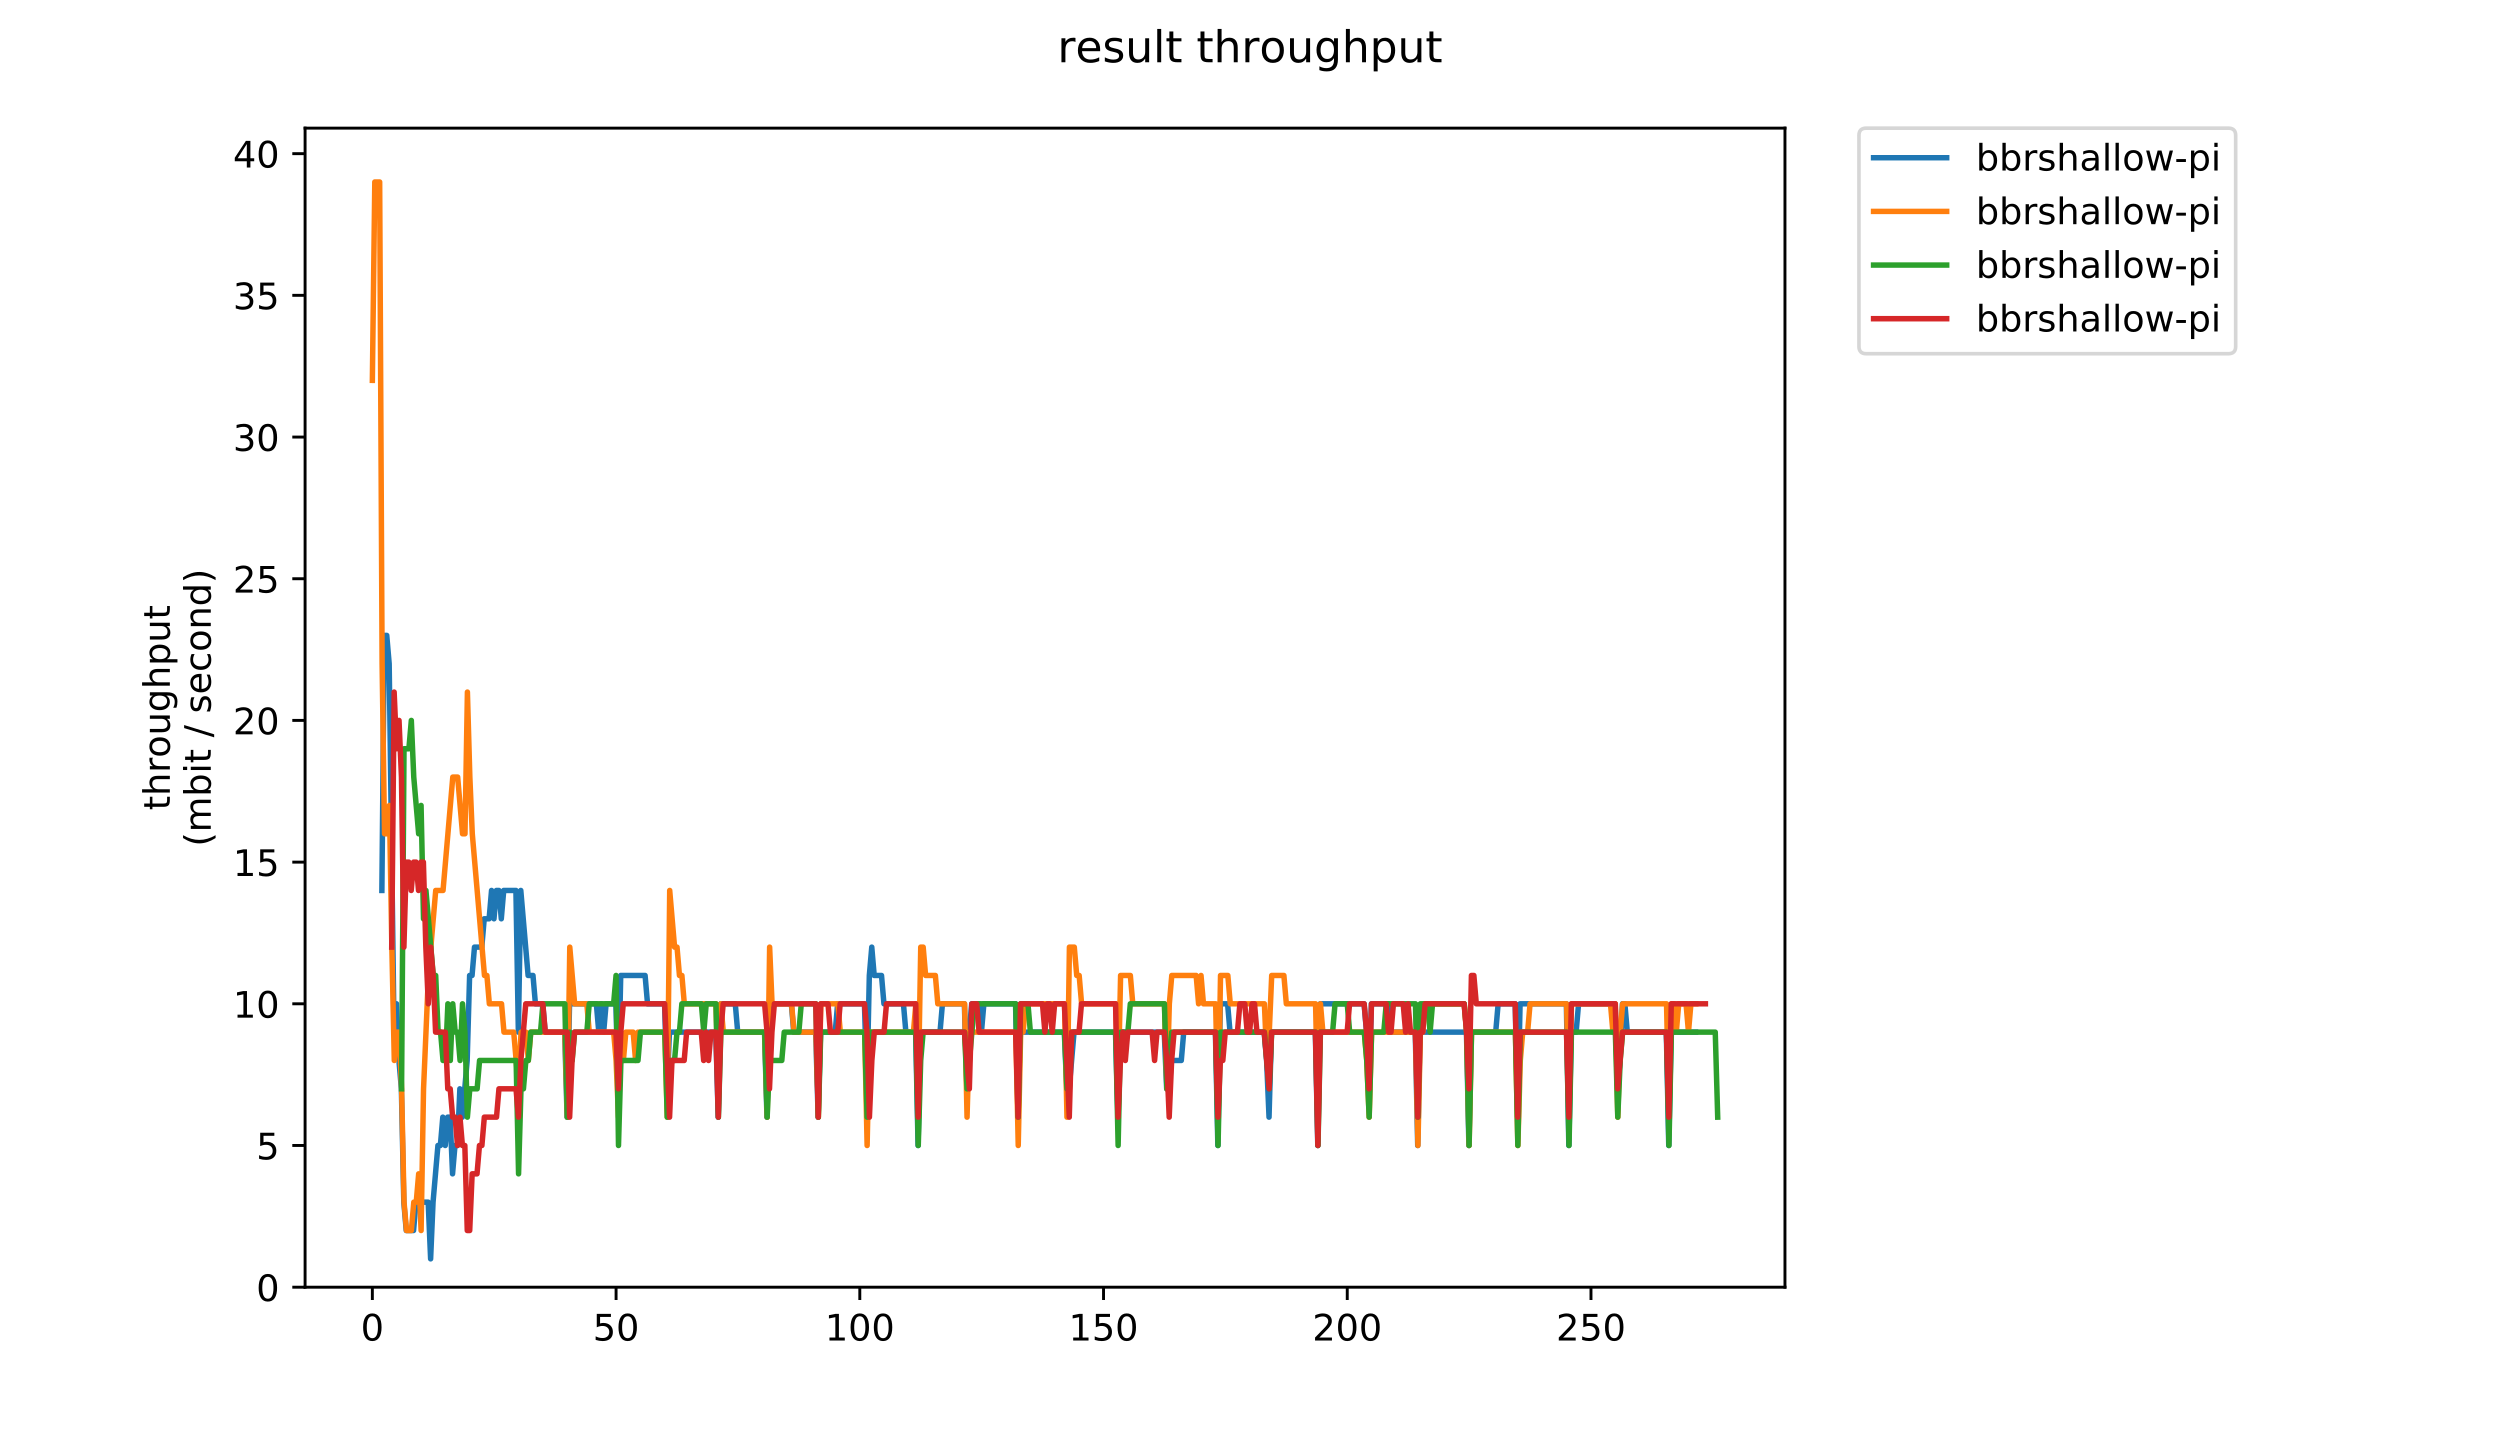 <?xml version="1.0" encoding="utf-8" standalone="no"?>
<!DOCTYPE svg PUBLIC "-//W3C//DTD SVG 1.1//EN"
  "http://www.w3.org/Graphics/SVG/1.1/DTD/svg11.dtd">
<!-- Created with matplotlib (https://matplotlib.org/) -->
<svg height="396pt" version="1.1" viewBox="0 0 684 396" width="684pt" xmlns="http://www.w3.org/2000/svg" xmlns:xlink="http://www.w3.org/1999/xlink">
 <defs>
  <style type="text/css">
*{stroke-linecap:butt;stroke-linejoin:round;}
  </style>
 </defs>
 <g id="figure_1">
  <g id="patch_1">
   <path d="M 0 396 
L 684 396 
L 684 0 
L 0 0 
z
" style="fill:#ffffff;"/>
  </g>
  <g id="axes_1">
   <g id="patch_2">
    <path d="M 83.472 352.174 
L 488.365 352.174 
L 488.365 35.062 
L 83.472 35.062 
z
" style="fill:#ffffff;"/>
   </g>
   <g id="matplotlib.axis_1">
    <g id="xtick_1">
     <g id="line2d_1">
      <defs>
       <path d="M 0 0 
L 0 3.5 
" id="m6a9ae09f2f" style="stroke:#000000;stroke-width:0.8;"/>
      </defs>
      <g>
       <use style="stroke:#000000;stroke-width:0.8;" x="101.875" xlink:href="#m6a9ae09f2f" y="352.174"/>
      </g>
     </g>
     <g id="text_1">
      <!-- 0 -->
      <defs>
       <path d="M 31.781 66.406 
Q 24.172 66.406 20.328 58.906 
Q 16.5 51.422 16.5 36.375 
Q 16.5 21.391 20.328 13.891 
Q 24.172 6.391 31.781 6.391 
Q 39.453 6.391 43.281 13.891 
Q 47.125 21.391 47.125 36.375 
Q 47.125 51.422 43.281 58.906 
Q 39.453 66.406 31.781 66.406 
z
M 31.781 74.219 
Q 44.047 74.219 50.516 64.516 
Q 56.984 54.828 56.984 36.375 
Q 56.984 17.969 50.516 8.266 
Q 44.047 -1.422 31.781 -1.422 
Q 19.531 -1.422 13.062 8.266 
Q 6.594 17.969 6.594 36.375 
Q 6.594 54.828 13.062 64.516 
Q 19.531 74.219 31.781 74.219 
z
" id="DejaVuSans-48"/>
      </defs>
      <g transform="translate(98.694 366.773)scale(0.1 -0.1)">
       <use xlink:href="#DejaVuSans-48"/>
      </g>
     </g>
    </g>
    <g id="xtick_2">
     <g id="line2d_2">
      <g>
       <use style="stroke:#000000;stroke-width:0.8;" x="168.559" xlink:href="#m6a9ae09f2f" y="352.174"/>
      </g>
     </g>
     <g id="text_2">
      <!-- 50 -->
      <defs>
       <path d="M 10.797 72.906 
L 49.516 72.906 
L 49.516 64.594 
L 19.828 64.594 
L 19.828 46.734 
Q 21.969 47.469 24.109 47.828 
Q 26.266 48.188 28.422 48.188 
Q 40.625 48.188 47.75 41.5 
Q 54.891 34.812 54.891 23.391 
Q 54.891 11.625 47.562 5.094 
Q 40.234 -1.422 26.906 -1.422 
Q 22.312 -1.422 17.547 -0.641 
Q 12.797 0.141 7.719 1.703 
L 7.719 11.625 
Q 12.109 9.234 16.797 8.062 
Q 21.484 6.891 26.703 6.891 
Q 35.156 6.891 40.078 11.328 
Q 45.016 15.766 45.016 23.391 
Q 45.016 31 40.078 35.438 
Q 35.156 39.891 26.703 39.891 
Q 22.75 39.891 18.812 39.016 
Q 14.891 38.141 10.797 36.281 
z
" id="DejaVuSans-53"/>
      </defs>
      <g transform="translate(162.196 366.773)scale(0.1 -0.1)">
       <use xlink:href="#DejaVuSans-53"/>
       <use x="63.623" xlink:href="#DejaVuSans-48"/>
      </g>
     </g>
    </g>
    <g id="xtick_3">
     <g id="line2d_3">
      <g>
       <use style="stroke:#000000;stroke-width:0.8;" x="235.242" xlink:href="#m6a9ae09f2f" y="352.174"/>
      </g>
     </g>
     <g id="text_3">
      <!-- 100 -->
      <defs>
       <path d="M 12.406 8.297 
L 28.516 8.297 
L 28.516 63.922 
L 10.984 60.406 
L 10.984 69.391 
L 28.422 72.906 
L 38.281 72.906 
L 38.281 8.297 
L 54.391 8.297 
L 54.391 0 
L 12.406 0 
z
" id="DejaVuSans-49"/>
      </defs>
      <g transform="translate(225.698 366.773)scale(0.1 -0.1)">
       <use xlink:href="#DejaVuSans-49"/>
       <use x="63.623" xlink:href="#DejaVuSans-48"/>
       <use x="127.246" xlink:href="#DejaVuSans-48"/>
      </g>
     </g>
    </g>
    <g id="xtick_4">
     <g id="line2d_4">
      <g>
       <use style="stroke:#000000;stroke-width:0.8;" x="301.926" xlink:href="#m6a9ae09f2f" y="352.174"/>
      </g>
     </g>
     <g id="text_4">
      <!-- 150 -->
      <g transform="translate(292.382 366.773)scale(0.1 -0.1)">
       <use xlink:href="#DejaVuSans-49"/>
       <use x="63.623" xlink:href="#DejaVuSans-53"/>
       <use x="127.246" xlink:href="#DejaVuSans-48"/>
      </g>
     </g>
    </g>
    <g id="xtick_5">
     <g id="line2d_5">
      <g>
       <use style="stroke:#000000;stroke-width:0.8;" x="368.609" xlink:href="#m6a9ae09f2f" y="352.174"/>
      </g>
     </g>
     <g id="text_5">
      <!-- 200 -->
      <defs>
       <path d="M 19.188 8.297 
L 53.609 8.297 
L 53.609 0 
L 7.328 0 
L 7.328 8.297 
Q 12.938 14.109 22.625 23.891 
Q 32.328 33.688 34.812 36.531 
Q 39.547 41.844 41.422 45.531 
Q 43.312 49.219 43.312 52.781 
Q 43.312 58.594 39.234 62.25 
Q 35.156 65.922 28.609 65.922 
Q 23.969 65.922 18.812 64.312 
Q 13.672 62.703 7.812 59.422 
L 7.812 69.391 
Q 13.766 71.781 18.938 73 
Q 24.125 74.219 28.422 74.219 
Q 39.75 74.219 46.484 68.547 
Q 53.219 62.891 53.219 53.422 
Q 53.219 48.922 51.531 44.891 
Q 49.859 40.875 45.406 35.406 
Q 44.188 33.984 37.641 27.219 
Q 31.109 20.453 19.188 8.297 
z
" id="DejaVuSans-50"/>
      </defs>
      <g transform="translate(359.065 366.773)scale(0.1 -0.1)">
       <use xlink:href="#DejaVuSans-50"/>
       <use x="63.623" xlink:href="#DejaVuSans-48"/>
       <use x="127.246" xlink:href="#DejaVuSans-48"/>
      </g>
     </g>
    </g>
    <g id="xtick_6">
     <g id="line2d_6">
      <g>
       <use style="stroke:#000000;stroke-width:0.8;" x="435.292" xlink:href="#m6a9ae09f2f" y="352.174"/>
      </g>
     </g>
     <g id="text_6">
      <!-- 250 -->
      <g transform="translate(425.749 366.773)scale(0.1 -0.1)">
       <use xlink:href="#DejaVuSans-50"/>
       <use x="63.623" xlink:href="#DejaVuSans-53"/>
       <use x="127.246" xlink:href="#DejaVuSans-48"/>
      </g>
     </g>
    </g>
   </g>
   <g id="matplotlib.axis_2">
    <g id="ytick_1">
     <g id="line2d_7">
      <defs>
       <path d="M 0 0 
L -3.5 0 
" id="md31edc6904" style="stroke:#000000;stroke-width:0.8;"/>
      </defs>
      <g>
       <use style="stroke:#000000;stroke-width:0.8;" x="83.472" xlink:href="#md31edc6904" y="352.174"/>
      </g>
     </g>
     <g id="text_7">
      <!-- 0 -->
      <g transform="translate(70.11 355.973)scale(0.1 -0.1)">
       <use xlink:href="#DejaVuSans-48"/>
      </g>
     </g>
    </g>
    <g id="ytick_2">
     <g id="line2d_8">
      <g>
       <use style="stroke:#000000;stroke-width:0.8;" x="83.472" xlink:href="#md31edc6904" y="313.407"/>
      </g>
     </g>
     <g id="text_8">
      <!-- 5 -->
      <g transform="translate(70.11 317.207)scale(0.1 -0.1)">
       <use xlink:href="#DejaVuSans-53"/>
      </g>
     </g>
    </g>
    <g id="ytick_3">
     <g id="line2d_9">
      <g>
       <use style="stroke:#000000;stroke-width:0.8;" x="83.472" xlink:href="#md31edc6904" y="274.641"/>
      </g>
     </g>
     <g id="text_9">
      <!-- 10 -->
      <g transform="translate(63.747 278.44)scale(0.1 -0.1)">
       <use xlink:href="#DejaVuSans-49"/>
       <use x="63.623" xlink:href="#DejaVuSans-48"/>
      </g>
     </g>
    </g>
    <g id="ytick_4">
     <g id="line2d_10">
      <g>
       <use style="stroke:#000000;stroke-width:0.8;" x="83.472" xlink:href="#md31edc6904" y="235.874"/>
      </g>
     </g>
     <g id="text_10">
      <!-- 15 -->
      <g transform="translate(63.747 239.673)scale(0.1 -0.1)">
       <use xlink:href="#DejaVuSans-49"/>
       <use x="63.623" xlink:href="#DejaVuSans-53"/>
      </g>
     </g>
    </g>
    <g id="ytick_5">
     <g id="line2d_11">
      <g>
       <use style="stroke:#000000;stroke-width:0.8;" x="83.472" xlink:href="#md31edc6904" y="197.107"/>
      </g>
     </g>
     <g id="text_11">
      <!-- 20 -->
      <g transform="translate(63.747 200.907)scale(0.1 -0.1)">
       <use xlink:href="#DejaVuSans-50"/>
       <use x="63.623" xlink:href="#DejaVuSans-48"/>
      </g>
     </g>
    </g>
    <g id="ytick_6">
     <g id="line2d_12">
      <g>
       <use style="stroke:#000000;stroke-width:0.8;" x="83.472" xlink:href="#md31edc6904" y="158.341"/>
      </g>
     </g>
     <g id="text_12">
      <!-- 25 -->
      <g transform="translate(63.747 162.14)scale(0.1 -0.1)">
       <use xlink:href="#DejaVuSans-50"/>
       <use x="63.623" xlink:href="#DejaVuSans-53"/>
      </g>
     </g>
    </g>
    <g id="ytick_7">
     <g id="line2d_13">
      <g>
       <use style="stroke:#000000;stroke-width:0.8;" x="83.472" xlink:href="#md31edc6904" y="119.574"/>
      </g>
     </g>
     <g id="text_13">
      <!-- 30 -->
      <defs>
       <path d="M 40.578 39.312 
Q 47.656 37.797 51.625 33 
Q 55.609 28.219 55.609 21.188 
Q 55.609 10.406 48.188 4.484 
Q 40.766 -1.422 27.094 -1.422 
Q 22.516 -1.422 17.656 -0.516 
Q 12.797 0.391 7.625 2.203 
L 7.625 11.719 
Q 11.719 9.328 16.594 8.109 
Q 21.484 6.891 26.812 6.891 
Q 36.078 6.891 40.938 10.547 
Q 45.797 14.203 45.797 21.188 
Q 45.797 27.641 41.281 31.266 
Q 36.766 34.906 28.719 34.906 
L 20.219 34.906 
L 20.219 43.016 
L 29.109 43.016 
Q 36.375 43.016 40.234 45.922 
Q 44.094 48.828 44.094 54.297 
Q 44.094 59.906 40.109 62.906 
Q 36.141 65.922 28.719 65.922 
Q 24.656 65.922 20.016 65.031 
Q 15.375 64.156 9.812 62.312 
L 9.812 71.094 
Q 15.438 72.656 20.344 73.438 
Q 25.25 74.219 29.594 74.219 
Q 40.828 74.219 47.359 69.109 
Q 53.906 64.016 53.906 55.328 
Q 53.906 49.266 50.438 45.094 
Q 46.969 40.922 40.578 39.312 
z
" id="DejaVuSans-51"/>
      </defs>
      <g transform="translate(63.747 123.373)scale(0.1 -0.1)">
       <use xlink:href="#DejaVuSans-51"/>
       <use x="63.623" xlink:href="#DejaVuSans-48"/>
      </g>
     </g>
    </g>
    <g id="ytick_8">
     <g id="line2d_14">
      <g>
       <use style="stroke:#000000;stroke-width:0.8;" x="83.472" xlink:href="#md31edc6904" y="80.807"/>
      </g>
     </g>
     <g id="text_14">
      <!-- 35 -->
      <g transform="translate(63.747 84.606)scale(0.1 -0.1)">
       <use xlink:href="#DejaVuSans-51"/>
       <use x="63.623" xlink:href="#DejaVuSans-53"/>
      </g>
     </g>
    </g>
    <g id="ytick_9">
     <g id="line2d_15">
      <g>
       <use style="stroke:#000000;stroke-width:0.8;" x="83.472" xlink:href="#md31edc6904" y="42.041"/>
      </g>
     </g>
     <g id="text_15">
      <!-- 40 -->
      <defs>
       <path d="M 37.797 64.312 
L 12.891 25.391 
L 37.797 25.391 
z
M 35.203 72.906 
L 47.609 72.906 
L 47.609 25.391 
L 58.016 25.391 
L 58.016 17.188 
L 47.609 17.188 
L 47.609 0 
L 37.797 0 
L 37.797 17.188 
L 4.891 17.188 
L 4.891 26.703 
z
" id="DejaVuSans-52"/>
      </defs>
      <g transform="translate(63.747 45.84)scale(0.1 -0.1)">
       <use xlink:href="#DejaVuSans-52"/>
       <use x="63.623" xlink:href="#DejaVuSans-48"/>
      </g>
     </g>
    </g>
    <g id="text_16">
     <!-- throughput -->
     <defs>
      <path d="M 18.312 70.219 
L 18.312 54.688 
L 36.812 54.688 
L 36.812 47.703 
L 18.312 47.703 
L 18.312 18.016 
Q 18.312 11.328 20.141 9.422 
Q 21.969 7.516 27.594 7.516 
L 36.812 7.516 
L 36.812 0 
L 27.594 0 
Q 17.188 0 13.234 3.875 
Q 9.281 7.766 9.281 18.016 
L 9.281 47.703 
L 2.688 47.703 
L 2.688 54.688 
L 9.281 54.688 
L 9.281 70.219 
z
" id="DejaVuSans-116"/>
      <path d="M 54.891 33.016 
L 54.891 0 
L 45.906 0 
L 45.906 32.719 
Q 45.906 40.484 42.875 44.328 
Q 39.844 48.188 33.797 48.188 
Q 26.516 48.188 22.312 43.547 
Q 18.109 38.922 18.109 30.906 
L 18.109 0 
L 9.078 0 
L 9.078 75.984 
L 18.109 75.984 
L 18.109 46.188 
Q 21.344 51.125 25.703 53.562 
Q 30.078 56 35.797 56 
Q 45.219 56 50.047 50.172 
Q 54.891 44.344 54.891 33.016 
z
" id="DejaVuSans-104"/>
      <path d="M 41.109 46.297 
Q 39.594 47.172 37.812 47.578 
Q 36.031 48 33.891 48 
Q 26.266 48 22.188 43.047 
Q 18.109 38.094 18.109 28.812 
L 18.109 0 
L 9.078 0 
L 9.078 54.688 
L 18.109 54.688 
L 18.109 46.188 
Q 20.953 51.172 25.484 53.578 
Q 30.031 56 36.531 56 
Q 37.453 56 38.578 55.875 
Q 39.703 55.766 41.062 55.516 
z
" id="DejaVuSans-114"/>
      <path d="M 30.609 48.391 
Q 23.391 48.391 19.188 42.75 
Q 14.984 37.109 14.984 27.297 
Q 14.984 17.484 19.156 11.844 
Q 23.344 6.203 30.609 6.203 
Q 37.797 6.203 41.984 11.859 
Q 46.188 17.531 46.188 27.297 
Q 46.188 37.016 41.984 42.703 
Q 37.797 48.391 30.609 48.391 
z
M 30.609 56 
Q 42.328 56 49.016 48.375 
Q 55.719 40.766 55.719 27.297 
Q 55.719 13.875 49.016 6.219 
Q 42.328 -1.422 30.609 -1.422 
Q 18.844 -1.422 12.172 6.219 
Q 5.516 13.875 5.516 27.297 
Q 5.516 40.766 12.172 48.375 
Q 18.844 56 30.609 56 
z
" id="DejaVuSans-111"/>
      <path d="M 8.5 21.578 
L 8.5 54.688 
L 17.484 54.688 
L 17.484 21.922 
Q 17.484 14.156 20.5 10.266 
Q 23.531 6.391 29.594 6.391 
Q 36.859 6.391 41.078 11.031 
Q 45.312 15.672 45.312 23.688 
L 45.312 54.688 
L 54.297 54.688 
L 54.297 0 
L 45.312 0 
L 45.312 8.406 
Q 42.047 3.422 37.719 1 
Q 33.406 -1.422 27.688 -1.422 
Q 18.266 -1.422 13.375 4.438 
Q 8.5 10.297 8.5 21.578 
z
M 31.109 56 
z
" id="DejaVuSans-117"/>
      <path d="M 45.406 27.984 
Q 45.406 37.75 41.375 43.109 
Q 37.359 48.484 30.078 48.484 
Q 22.859 48.484 18.828 43.109 
Q 14.797 37.75 14.797 27.984 
Q 14.797 18.266 18.828 12.891 
Q 22.859 7.516 30.078 7.516 
Q 37.359 7.516 41.375 12.891 
Q 45.406 18.266 45.406 27.984 
z
M 54.391 6.781 
Q 54.391 -7.172 48.188 -13.984 
Q 42 -20.797 29.203 -20.797 
Q 24.469 -20.797 20.266 -20.094 
Q 16.062 -19.391 12.109 -17.922 
L 12.109 -9.188 
Q 16.062 -11.328 19.922 -12.344 
Q 23.781 -13.375 27.781 -13.375 
Q 36.625 -13.375 41.016 -8.766 
Q 45.406 -4.156 45.406 5.172 
L 45.406 9.625 
Q 42.625 4.781 38.281 2.391 
Q 33.938 0 27.875 0 
Q 17.828 0 11.672 7.656 
Q 5.516 15.328 5.516 27.984 
Q 5.516 40.672 11.672 48.328 
Q 17.828 56 27.875 56 
Q 33.938 56 38.281 53.609 
Q 42.625 51.219 45.406 46.391 
L 45.406 54.688 
L 54.391 54.688 
z
" id="DejaVuSans-103"/>
      <path d="M 18.109 8.203 
L 18.109 -20.797 
L 9.078 -20.797 
L 9.078 54.688 
L 18.109 54.688 
L 18.109 46.391 
Q 20.953 51.266 25.266 53.625 
Q 29.594 56 35.594 56 
Q 45.562 56 51.781 48.094 
Q 58.016 40.188 58.016 27.297 
Q 58.016 14.406 51.781 6.484 
Q 45.562 -1.422 35.594 -1.422 
Q 29.594 -1.422 25.266 0.953 
Q 20.953 3.328 18.109 8.203 
z
M 48.688 27.297 
Q 48.688 37.203 44.609 42.844 
Q 40.531 48.484 33.406 48.484 
Q 26.266 48.484 22.188 42.844 
Q 18.109 37.203 18.109 27.297 
Q 18.109 17.391 22.188 11.75 
Q 26.266 6.109 33.406 6.109 
Q 40.531 6.109 44.609 11.75 
Q 48.688 17.391 48.688 27.297 
z
" id="DejaVuSans-112"/>
     </defs>
     <g transform="translate(46.47 221.675)rotate(-90)scale(0.1 -0.1)">
      <use xlink:href="#DejaVuSans-116"/>
      <use x="39.209" xlink:href="#DejaVuSans-104"/>
      <use x="102.588" xlink:href="#DejaVuSans-114"/>
      <use x="143.67" xlink:href="#DejaVuSans-111"/>
      <use x="204.852" xlink:href="#DejaVuSans-117"/>
      <use x="268.23" xlink:href="#DejaVuSans-103"/>
      <use x="331.707" xlink:href="#DejaVuSans-104"/>
      <use x="395.086" xlink:href="#DejaVuSans-112"/>
      <use x="458.562" xlink:href="#DejaVuSans-117"/>
      <use x="521.941" xlink:href="#DejaVuSans-116"/>
     </g>
     <!-- (mbit / second) -->
     <defs>
      <path d="M 31 75.875 
Q 24.469 64.656 21.281 53.656 
Q 18.109 42.672 18.109 31.391 
Q 18.109 20.125 21.312 9.062 
Q 24.516 -2 31 -13.188 
L 23.188 -13.188 
Q 15.875 -1.703 12.234 9.375 
Q 8.594 20.453 8.594 31.391 
Q 8.594 42.281 12.203 53.312 
Q 15.828 64.359 23.188 75.875 
z
" id="DejaVuSans-40"/>
      <path d="M 52 44.188 
Q 55.375 50.25 60.062 53.125 
Q 64.75 56 71.094 56 
Q 79.641 56 84.281 50.016 
Q 88.922 44.047 88.922 33.016 
L 88.922 0 
L 79.891 0 
L 79.891 32.719 
Q 79.891 40.578 77.094 44.375 
Q 74.312 48.188 68.609 48.188 
Q 61.625 48.188 57.562 43.547 
Q 53.516 38.922 53.516 30.906 
L 53.516 0 
L 44.484 0 
L 44.484 32.719 
Q 44.484 40.625 41.703 44.406 
Q 38.922 48.188 33.109 48.188 
Q 26.219 48.188 22.156 43.531 
Q 18.109 38.875 18.109 30.906 
L 18.109 0 
L 9.078 0 
L 9.078 54.688 
L 18.109 54.688 
L 18.109 46.188 
Q 21.188 51.219 25.484 53.609 
Q 29.781 56 35.688 56 
Q 41.656 56 45.828 52.969 
Q 50 49.953 52 44.188 
z
" id="DejaVuSans-109"/>
      <path d="M 48.688 27.297 
Q 48.688 37.203 44.609 42.844 
Q 40.531 48.484 33.406 48.484 
Q 26.266 48.484 22.188 42.844 
Q 18.109 37.203 18.109 27.297 
Q 18.109 17.391 22.188 11.75 
Q 26.266 6.109 33.406 6.109 
Q 40.531 6.109 44.609 11.75 
Q 48.688 17.391 48.688 27.297 
z
M 18.109 46.391 
Q 20.953 51.266 25.266 53.625 
Q 29.594 56 35.594 56 
Q 45.562 56 51.781 48.094 
Q 58.016 40.188 58.016 27.297 
Q 58.016 14.406 51.781 6.484 
Q 45.562 -1.422 35.594 -1.422 
Q 29.594 -1.422 25.266 0.953 
Q 20.953 3.328 18.109 8.203 
L 18.109 0 
L 9.078 0 
L 9.078 75.984 
L 18.109 75.984 
z
" id="DejaVuSans-98"/>
      <path d="M 9.422 54.688 
L 18.406 54.688 
L 18.406 0 
L 9.422 0 
z
M 9.422 75.984 
L 18.406 75.984 
L 18.406 64.594 
L 9.422 64.594 
z
" id="DejaVuSans-105"/>
      <path id="DejaVuSans-32"/>
      <path d="M 25.391 72.906 
L 33.688 72.906 
L 8.297 -9.281 
L 0 -9.281 
z
" id="DejaVuSans-47"/>
      <path d="M 44.281 53.078 
L 44.281 44.578 
Q 40.484 46.531 36.375 47.5 
Q 32.281 48.484 27.875 48.484 
Q 21.188 48.484 17.844 46.438 
Q 14.5 44.391 14.5 40.281 
Q 14.5 37.156 16.891 35.375 
Q 19.281 33.594 26.516 31.984 
L 29.594 31.297 
Q 39.156 29.25 43.188 25.516 
Q 47.219 21.781 47.219 15.094 
Q 47.219 7.469 41.188 3.016 
Q 35.156 -1.422 24.609 -1.422 
Q 20.219 -1.422 15.453 -0.562 
Q 10.688 0.297 5.422 2 
L 5.422 11.281 
Q 10.406 8.688 15.234 7.391 
Q 20.062 6.109 24.812 6.109 
Q 31.156 6.109 34.562 8.281 
Q 37.984 10.453 37.984 14.406 
Q 37.984 18.062 35.516 20.016 
Q 33.062 21.969 24.703 23.781 
L 21.578 24.516 
Q 13.234 26.266 9.516 29.906 
Q 5.812 33.547 5.812 39.891 
Q 5.812 47.609 11.281 51.797 
Q 16.75 56 26.812 56 
Q 31.781 56 36.172 55.266 
Q 40.578 54.547 44.281 53.078 
z
" id="DejaVuSans-115"/>
      <path d="M 56.203 29.594 
L 56.203 25.203 
L 14.891 25.203 
Q 15.484 15.922 20.484 11.062 
Q 25.484 6.203 34.422 6.203 
Q 39.594 6.203 44.453 7.469 
Q 49.312 8.734 54.109 11.281 
L 54.109 2.781 
Q 49.266 0.734 44.188 -0.344 
Q 39.109 -1.422 33.891 -1.422 
Q 20.797 -1.422 13.156 6.188 
Q 5.516 13.812 5.516 26.812 
Q 5.516 40.234 12.766 48.109 
Q 20.016 56 32.328 56 
Q 43.359 56 49.781 48.891 
Q 56.203 41.797 56.203 29.594 
z
M 47.219 32.234 
Q 47.125 39.594 43.094 43.984 
Q 39.062 48.391 32.422 48.391 
Q 24.906 48.391 20.391 44.141 
Q 15.875 39.891 15.188 32.172 
z
" id="DejaVuSans-101"/>
      <path d="M 48.781 52.594 
L 48.781 44.188 
Q 44.969 46.297 41.141 47.344 
Q 37.312 48.391 33.406 48.391 
Q 24.656 48.391 19.812 42.844 
Q 14.984 37.312 14.984 27.297 
Q 14.984 17.281 19.812 11.734 
Q 24.656 6.203 33.406 6.203 
Q 37.312 6.203 41.141 7.25 
Q 44.969 8.297 48.781 10.406 
L 48.781 2.094 
Q 45.016 0.344 40.984 -0.531 
Q 36.969 -1.422 32.422 -1.422 
Q 20.062 -1.422 12.781 6.344 
Q 5.516 14.109 5.516 27.297 
Q 5.516 40.672 12.859 48.328 
Q 20.219 56 33.016 56 
Q 37.156 56 41.109 55.141 
Q 45.062 54.297 48.781 52.594 
z
" id="DejaVuSans-99"/>
      <path d="M 54.891 33.016 
L 54.891 0 
L 45.906 0 
L 45.906 32.719 
Q 45.906 40.484 42.875 44.328 
Q 39.844 48.188 33.797 48.188 
Q 26.516 48.188 22.312 43.547 
Q 18.109 38.922 18.109 30.906 
L 18.109 0 
L 9.078 0 
L 9.078 54.688 
L 18.109 54.688 
L 18.109 46.188 
Q 21.344 51.125 25.703 53.562 
Q 30.078 56 35.797 56 
Q 45.219 56 50.047 50.172 
Q 54.891 44.344 54.891 33.016 
z
" id="DejaVuSans-110"/>
      <path d="M 45.406 46.391 
L 45.406 75.984 
L 54.391 75.984 
L 54.391 0 
L 45.406 0 
L 45.406 8.203 
Q 42.578 3.328 38.25 0.953 
Q 33.938 -1.422 27.875 -1.422 
Q 17.969 -1.422 11.734 6.484 
Q 5.516 14.406 5.516 27.297 
Q 5.516 40.188 11.734 48.094 
Q 17.969 56 27.875 56 
Q 33.938 56 38.25 53.625 
Q 42.578 51.266 45.406 46.391 
z
M 14.797 27.297 
Q 14.797 17.391 18.875 11.75 
Q 22.953 6.109 30.078 6.109 
Q 37.203 6.109 41.297 11.75 
Q 45.406 17.391 45.406 27.297 
Q 45.406 37.203 41.297 42.844 
Q 37.203 48.484 30.078 48.484 
Q 22.953 48.484 18.875 42.844 
Q 14.797 37.203 14.797 27.297 
z
" id="DejaVuSans-100"/>
      <path d="M 8.016 75.875 
L 15.828 75.875 
Q 23.141 64.359 26.781 53.312 
Q 30.422 42.281 30.422 31.391 
Q 30.422 20.453 26.781 9.375 
Q 23.141 -1.703 15.828 -13.188 
L 8.016 -13.188 
Q 14.5 -2 17.703 9.062 
Q 20.906 20.125 20.906 31.391 
Q 20.906 42.672 17.703 53.656 
Q 14.5 64.656 8.016 75.875 
z
" id="DejaVuSans-41"/>
     </defs>
     <g transform="translate(57.668 231.609)rotate(-90)scale(0.1 -0.1)">
      <use xlink:href="#DejaVuSans-40"/>
      <use x="39.014" xlink:href="#DejaVuSans-109"/>
      <use x="136.426" xlink:href="#DejaVuSans-98"/>
      <use x="199.902" xlink:href="#DejaVuSans-105"/>
      <use x="227.686" xlink:href="#DejaVuSans-116"/>
      <use x="266.895" xlink:href="#DejaVuSans-32"/>
      <use x="298.682" xlink:href="#DejaVuSans-47"/>
      <use x="332.373" xlink:href="#DejaVuSans-32"/>
      <use x="364.16" xlink:href="#DejaVuSans-115"/>
      <use x="416.26" xlink:href="#DejaVuSans-101"/>
      <use x="477.783" xlink:href="#DejaVuSans-99"/>
      <use x="532.764" xlink:href="#DejaVuSans-111"/>
      <use x="593.945" xlink:href="#DejaVuSans-110"/>
      <use x="657.324" xlink:href="#DejaVuSans-100"/>
      <use x="720.801" xlink:href="#DejaVuSans-41"/>
     </g>
    </g>
   </g>
   <g id="line2d_16">
    <path clip-path="url(#p5fa55b6e48)" d="M 104.48 243.627 
L 105.147 173.847 
L 105.814 173.847 
L 106.48 181.601 
L 107.814 282.394 
L 108.481 274.641 
L 109.148 290.147 
L 109.815 297.901 
L 110.481 328.914 
L 111.148 336.667 
L 113.149 336.667 
L 113.816 328.914 
L 117.15 328.914 
L 117.817 344.421 
L 118.483 328.914 
L 119.817 313.407 
L 120.484 313.407 
L 121.151 305.654 
L 121.818 313.407 
L 122.484 305.654 
L 123.151 305.654 
L 123.818 321.161 
L 124.485 313.407 
L 125.152 313.407 
L 125.819 297.901 
L 126.485 305.654 
L 127.819 290.147 
L 128.486 266.887 
L 129.153 266.887 
L 129.82 259.134 
L 131.82 259.134 
L 132.487 251.381 
L 133.821 251.381 
L 134.487 243.627 
L 135.154 251.381 
L 135.821 243.627 
L 136.488 243.627 
L 137.155 251.381 
L 137.822 243.627 
L 141.156 243.627 
L 141.823 282.394 
L 142.489 243.627 
L 144.49 266.887 
L 145.824 266.887 
L 146.49 274.641 
L 148.491 274.641 
L 149.158 282.394 
L 154.492 282.394 
L 155.159 305.654 
L 155.826 274.641 
L 163.161 274.641 
L 163.828 282.394 
L 164.495 274.641 
L 165.162 282.394 
L 165.829 274.641 
L 168.496 274.641 
L 169.163 297.901 
L 169.83 266.887 
L 176.498 266.887 
L 177.165 274.641 
L 181.833 274.641 
L 182.5 297.901 
L 183.166 282.394 
L 195.836 282.394 
L 196.503 305.654 
L 197.17 274.641 
L 201.171 274.641 
L 201.838 282.394 
L 209.173 282.394 
L 209.84 305.654 
L 210.507 274.641 
L 216.508 274.641 
L 217.175 282.394 
L 223.176 282.394 
L 223.843 305.654 
L 224.51 282.394 
L 228.511 282.394 
L 229.178 274.641 
L 236.513 274.641 
L 237.18 297.901 
L 237.847 266.887 
L 238.514 259.134 
L 239.18 266.887 
L 241.181 266.887 
L 241.848 274.641 
L 247.182 274.641 
L 247.849 282.394 
L 250.517 282.394 
L 251.183 313.407 
L 251.85 282.394 
L 257.185 282.394 
L 257.852 274.641 
L 263.853 274.641 
L 264.52 297.901 
L 265.187 282.394 
L 265.854 274.641 
L 267.854 274.641 
L 268.521 282.394 
L 269.188 274.641 
L 277.857 274.641 
L 278.524 305.654 
L 279.19 282.394 
L 291.193 282.394 
L 291.86 297.901 
L 292.527 297.901 
L 293.861 282.394 
L 305.197 282.394 
L 305.864 305.654 
L 306.531 282.394 
L 318.534 282.394 
L 319.201 297.901 
L 319.867 297.901 
L 320.534 290.147 
L 323.202 290.147 
L 323.868 282.394 
L 332.537 282.394 
L 333.204 313.407 
L 333.871 274.641 
L 335.871 274.641 
L 336.538 282.394 
L 345.874 282.394 
L 346.541 290.147 
L 347.208 305.654 
L 347.874 282.394 
L 359.877 282.394 
L 360.544 313.407 
L 361.211 274.641 
L 373.214 274.641 
L 373.881 282.394 
L 374.548 297.901 
L 375.215 274.641 
L 379.882 274.641 
L 380.549 282.394 
L 387.218 282.394 
L 387.884 313.407 
L 388.551 282.394 
L 401.221 282.394 
L 401.888 313.407 
L 402.555 282.394 
L 409.223 282.394 
L 409.89 274.641 
L 414.558 274.641 
L 415.225 305.654 
L 415.891 274.641 
L 428.561 274.641 
L 429.228 313.407 
L 429.895 282.394 
L 431.229 282.394 
L 431.896 274.641 
L 441.898 274.641 
L 442.565 297.901 
L 443.232 290.147 
L 443.899 274.641 
L 444.565 274.641 
L 445.232 282.394 
L 455.902 282.394 
L 456.568 313.407 
L 457.235 282.394 
L 463.904 282.394 
L 463.904 282.394 
" style="fill:none;stroke:#1f77b4;stroke-linecap:square;stroke-width:1.5;"/>
   </g>
   <g id="line2d_17">
    <path clip-path="url(#p5fa55b6e48)" d="M 101.877 104.067 
L 102.543 49.794 
L 103.877 49.794 
L 104.544 181.601 
L 105.211 228.121 
L 105.878 228.121 
L 106.544 220.367 
L 107.211 259.134 
L 107.878 290.147 
L 108.545 282.394 
L 109.212 282.394 
L 109.879 297.901 
L 110.545 328.914 
L 111.212 336.667 
L 112.546 336.667 
L 113.213 328.914 
L 113.88 328.914 
L 114.546 321.161 
L 115.213 336.667 
L 115.88 297.901 
L 117.214 266.887 
L 119.214 243.627 
L 121.215 243.627 
L 123.882 212.614 
L 125.216 212.614 
L 126.549 228.121 
L 127.216 228.121 
L 127.883 189.354 
L 128.55 212.614 
L 129.217 228.121 
L 132.551 266.887 
L 133.218 266.887 
L 133.885 274.641 
L 137.219 274.641 
L 137.886 282.394 
L 140.553 282.394 
L 141.887 297.901 
L 142.553 282.394 
L 143.887 282.394 
L 144.554 290.147 
L 145.221 282.394 
L 154.556 282.394 
L 155.223 305.654 
L 155.89 259.134 
L 157.224 274.641 
L 160.558 274.641 
L 161.225 282.394 
L 167.893 282.394 
L 168.56 290.147 
L 169.227 305.654 
L 169.894 282.394 
L 170.56 290.147 
L 171.227 282.394 
L 173.228 282.394 
L 173.895 290.147 
L 174.562 282.394 
L 181.897 282.394 
L 182.564 305.654 
L 183.23 243.627 
L 184.564 259.134 
L 185.231 259.134 
L 185.898 266.887 
L 186.565 266.887 
L 187.231 274.641 
L 195.9 274.641 
L 196.567 297.901 
L 197.234 274.641 
L 197.901 282.394 
L 209.237 282.394 
L 209.904 305.654 
L 210.571 259.134 
L 211.237 274.641 
L 216.572 274.641 
L 217.239 282.394 
L 223.24 282.394 
L 223.907 305.654 
L 224.574 274.641 
L 229.242 274.641 
L 229.909 282.394 
L 236.577 282.394 
L 237.244 313.407 
L 237.911 282.394 
L 249.914 282.394 
L 250.581 274.641 
L 251.247 297.901 
L 251.914 259.134 
L 252.581 259.134 
L 253.248 266.887 
L 255.915 266.887 
L 256.582 274.641 
L 263.917 274.641 
L 264.584 305.654 
L 265.251 282.394 
L 277.921 282.394 
L 278.588 313.407 
L 279.254 282.394 
L 279.921 282.394 
L 280.588 274.641 
L 291.258 274.641 
L 291.924 305.654 
L 292.591 259.134 
L 293.925 259.134 
L 294.592 266.887 
L 295.259 266.887 
L 295.925 274.641 
L 305.261 274.641 
L 305.928 297.901 
L 306.595 266.887 
L 309.262 266.887 
L 309.929 274.641 
L 318.598 274.641 
L 319.265 297.901 
L 319.931 274.641 
L 320.598 266.887 
L 327.267 266.887 
L 327.933 274.641 
L 328.6 266.887 
L 329.267 274.641 
L 332.601 274.641 
L 333.268 305.654 
L 333.935 266.887 
L 335.935 266.887 
L 336.602 274.641 
L 345.938 274.641 
L 346.605 290.147 
L 347.272 282.394 
L 347.938 266.887 
L 351.273 266.887 
L 351.939 274.641 
L 359.941 274.641 
L 360.608 305.654 
L 361.275 274.641 
L 361.942 282.394 
L 373.278 282.394 
L 373.945 290.147 
L 374.612 305.654 
L 375.279 282.394 
L 387.282 282.394 
L 387.948 313.407 
L 388.615 282.394 
L 389.282 282.394 
L 389.949 274.641 
L 400.618 274.641 
L 401.285 282.394 
L 401.952 313.407 
L 402.619 282.394 
L 414.622 282.394 
L 415.289 313.407 
L 415.956 290.147 
L 416.622 282.394 
L 417.956 282.394 
L 418.623 274.641 
L 428.625 274.641 
L 429.292 305.654 
L 429.959 274.641 
L 440.628 274.641 
L 441.295 282.394 
L 441.962 274.641 
L 442.629 305.654 
L 443.296 282.394 
L 443.963 274.641 
L 455.966 274.641 
L 456.632 305.654 
L 457.299 274.641 
L 457.966 274.641 
L 458.633 282.394 
L 459.3 274.641 
L 461.3 274.641 
L 461.967 282.394 
L 462.634 274.641 
L 463.968 274.641 
L 463.968 274.641 
" style="fill:none;stroke:#ff7f0e;stroke-linecap:square;stroke-width:1.5;"/>
   </g>
   <g id="line2d_18">
    <path clip-path="url(#p5fa55b6e48)" d="M 109.871 297.901 
L 110.537 204.861 
L 111.871 204.861 
L 112.538 197.107 
L 113.205 212.614 
L 114.538 228.121 
L 115.205 220.367 
L 115.872 251.381 
L 116.539 243.627 
L 118.539 266.887 
L 119.206 266.887 
L 119.873 282.394 
L 120.54 282.394 
L 121.207 290.147 
L 121.874 290.147 
L 122.54 274.641 
L 123.207 290.147 
L 123.874 274.641 
L 124.541 282.394 
L 125.208 282.394 
L 125.875 290.147 
L 126.541 274.641 
L 127.208 282.394 
L 127.875 305.654 
L 128.542 297.901 
L 130.542 297.901 
L 131.209 290.147 
L 141.212 290.147 
L 141.879 321.161 
L 142.545 297.901 
L 143.212 297.901 
L 143.879 290.147 
L 144.546 290.147 
L 145.213 282.394 
L 147.88 282.394 
L 148.547 274.641 
L 154.548 274.641 
L 155.215 305.654 
L 155.882 282.394 
L 156.549 290.147 
L 157.216 282.394 
L 160.55 282.394 
L 161.217 274.641 
L 167.885 274.641 
L 168.552 266.887 
L 169.219 313.407 
L 169.886 290.147 
L 174.554 290.147 
L 175.22 282.394 
L 181.889 282.394 
L 182.556 305.654 
L 183.222 290.147 
L 184.556 290.147 
L 185.223 282.394 
L 185.89 282.394 
L 186.557 274.641 
L 191.891 274.641 
L 192.558 282.394 
L 193.225 274.641 
L 195.892 274.641 
L 196.559 305.654 
L 197.226 282.394 
L 209.229 282.394 
L 209.896 305.654 
L 210.563 290.147 
L 213.897 290.147 
L 214.564 282.394 
L 218.565 282.394 
L 219.231 274.641 
L 223.232 274.641 
L 223.899 305.654 
L 224.566 282.394 
L 236.569 282.394 
L 237.236 305.654 
L 237.903 282.394 
L 250.573 282.394 
L 251.239 313.407 
L 251.906 290.147 
L 252.573 282.394 
L 263.909 282.394 
L 264.576 297.901 
L 266.577 274.641 
L 277.913 274.641 
L 278.58 305.654 
L 279.246 274.641 
L 281.247 274.641 
L 281.914 282.394 
L 291.25 282.394 
L 291.916 297.901 
L 292.583 297.901 
L 293.25 282.394 
L 305.253 282.394 
L 305.92 313.407 
L 306.587 282.394 
L 308.587 282.394 
L 309.254 274.641 
L 318.59 274.641 
L 319.257 297.901 
L 320.59 282.394 
L 332.593 282.394 
L 333.26 313.407 
L 333.927 282.394 
L 345.93 282.394 
L 347.264 297.901 
L 347.93 282.394 
L 359.933 282.394 
L 360.6 313.407 
L 361.267 282.394 
L 364.601 282.394 
L 365.268 274.641 
L 368.602 274.641 
L 369.269 282.394 
L 373.27 282.394 
L 373.937 290.147 
L 374.604 305.654 
L 375.271 282.394 
L 378.605 282.394 
L 379.272 274.641 
L 387.274 274.641 
L 387.94 305.654 
L 388.607 274.641 
L 390.608 274.641 
L 391.275 282.394 
L 391.941 274.641 
L 400.61 274.641 
L 401.277 282.394 
L 401.944 313.407 
L 402.611 282.394 
L 414.614 282.394 
L 415.281 313.407 
L 415.948 282.394 
L 428.617 282.394 
L 429.284 313.407 
L 429.951 282.394 
L 441.954 282.394 
L 442.621 305.654 
L 443.288 290.147 
L 443.955 282.394 
L 455.958 282.394 
L 456.624 313.407 
L 457.291 282.394 
L 469.294 282.394 
L 469.961 305.654 
L 469.961 305.654 
" style="fill:none;stroke:#2ca02c;stroke-linecap:square;stroke-width:1.5;"/>
   </g>
   <g id="line2d_19">
    <path clip-path="url(#p5fa55b6e48)" d="M 107.173 259.134 
L 107.839 189.354 
L 108.506 204.861 
L 109.173 197.107 
L 109.84 212.614 
L 110.507 259.134 
L 111.174 235.874 
L 111.84 235.874 
L 112.507 243.627 
L 113.174 235.874 
L 113.841 235.874 
L 114.508 243.627 
L 115.175 235.874 
L 115.841 235.874 
L 116.508 259.134 
L 117.175 274.641 
L 117.842 259.134 
L 118.509 266.887 
L 119.176 282.394 
L 121.843 282.394 
L 122.51 297.901 
L 123.177 297.901 
L 123.843 305.654 
L 124.51 305.654 
L 125.177 313.407 
L 125.844 305.654 
L 126.511 313.407 
L 127.178 313.407 
L 127.844 336.667 
L 128.511 336.667 
L 129.178 321.161 
L 130.512 321.161 
L 131.179 313.407 
L 131.845 313.407 
L 132.512 305.654 
L 135.846 305.654 
L 136.513 297.901 
L 141.181 297.901 
L 141.848 305.654 
L 142.515 290.147 
L 143.848 274.641 
L 148.516 274.641 
L 149.183 282.394 
L 155.185 282.394 
L 155.851 305.654 
L 156.518 290.147 
L 157.185 282.394 
L 168.521 282.394 
L 169.188 297.901 
L 169.855 282.394 
L 170.522 274.641 
L 181.858 274.641 
L 183.192 305.654 
L 183.859 290.147 
L 187.193 290.147 
L 187.86 282.394 
L 191.861 282.394 
L 192.527 290.147 
L 193.194 282.394 
L 193.861 290.147 
L 194.528 282.394 
L 195.862 282.394 
L 196.528 305.654 
L 197.195 282.394 
L 197.862 274.641 
L 209.198 274.641 
L 209.865 282.394 
L 210.532 297.901 
L 211.199 282.394 
L 211.866 274.641 
L 223.202 274.641 
L 223.869 305.654 
L 224.535 274.641 
L 226.536 274.641 
L 227.203 282.394 
L 229.203 282.394 
L 229.87 274.641 
L 236.538 274.641 
L 237.205 282.394 
L 237.872 305.654 
L 238.539 290.147 
L 239.206 282.394 
L 241.873 282.394 
L 242.54 274.641 
L 250.542 274.641 
L 251.209 305.654 
L 251.876 282.394 
L 263.879 282.394 
L 265.212 297.901 
L 265.879 274.641 
L 267.213 274.641 
L 267.88 282.394 
L 277.882 282.394 
L 278.549 305.654 
L 279.216 274.641 
L 285.217 274.641 
L 285.884 282.394 
L 286.551 274.641 
L 287.218 274.641 
L 287.885 282.394 
L 288.551 274.641 
L 291.219 274.641 
L 292.552 305.654 
L 293.219 282.394 
L 295.22 282.394 
L 295.887 274.641 
L 305.222 274.641 
L 305.889 305.654 
L 306.556 290.147 
L 307.223 282.394 
L 307.89 290.147 
L 308.557 282.394 
L 315.225 282.394 
L 315.892 290.147 
L 316.559 282.394 
L 318.559 282.394 
L 319.226 290.147 
L 319.893 305.654 
L 320.56 290.147 
L 321.226 282.394 
L 332.563 282.394 
L 333.229 305.654 
L 333.896 290.147 
L 334.563 290.147 
L 335.23 282.394 
L 338.564 282.394 
L 339.231 274.641 
L 340.565 274.641 
L 341.231 282.394 
L 341.898 282.394 
L 342.565 274.641 
L 343.232 274.641 
L 343.899 282.394 
L 345.899 282.394 
L 347.233 297.901 
L 347.9 282.394 
L 359.903 282.394 
L 360.57 313.407 
L 361.236 282.394 
L 368.572 282.394 
L 369.238 274.641 
L 373.239 274.641 
L 373.906 282.394 
L 374.573 297.901 
L 375.24 274.641 
L 379.241 274.641 
L 379.908 282.394 
L 380.575 282.394 
L 381.241 274.641 
L 383.909 274.641 
L 384.576 282.394 
L 385.242 274.641 
L 385.909 282.394 
L 387.243 282.394 
L 387.91 305.654 
L 388.577 282.394 
L 389.243 282.394 
L 389.91 274.641 
L 400.58 274.641 
L 401.246 282.394 
L 401.913 297.901 
L 402.58 266.887 
L 403.247 266.887 
L 403.914 274.641 
L 414.583 274.641 
L 415.25 305.654 
L 415.917 282.394 
L 428.587 282.394 
L 429.254 305.654 
L 429.92 274.641 
L 441.923 274.641 
L 442.59 297.901 
L 443.924 282.394 
L 455.927 282.394 
L 456.594 305.654 
L 457.261 274.641 
L 466.596 274.641 
L 466.596 274.641 
" style="fill:none;stroke:#d62728;stroke-linecap:square;stroke-width:1.5;"/>
   </g>
   <g id="patch_3">
    <path d="M 83.472 352.174 
L 83.472 35.062 
" style="fill:none;stroke:#000000;stroke-linecap:square;stroke-linejoin:miter;stroke-width:0.8;"/>
   </g>
   <g id="patch_4">
    <path d="M 488.365 352.174 
L 488.365 35.062 
" style="fill:none;stroke:#000000;stroke-linecap:square;stroke-linejoin:miter;stroke-width:0.8;"/>
   </g>
   <g id="patch_5">
    <path d="M 83.472 352.174 
L 488.365 352.174 
" style="fill:none;stroke:#000000;stroke-linecap:square;stroke-linejoin:miter;stroke-width:0.8;"/>
   </g>
   <g id="patch_6">
    <path d="M 83.472 35.062 
L 488.365 35.062 
" style="fill:none;stroke:#000000;stroke-linecap:square;stroke-linejoin:miter;stroke-width:0.8;"/>
   </g>
   <g id="legend_1">
    <g id="patch_7">
     <path d="M 510.61 96.775 
L 609.68 96.775 
Q 611.68 96.775 611.68 94.775 
L 611.68 37.062 
Q 611.68 35.062 609.68 35.062 
L 510.61 35.062 
Q 508.61 35.062 508.61 37.062 
L 508.61 94.775 
Q 508.61 96.775 510.61 96.775 
z
" style="fill:#ffffff;opacity:0.8;stroke:#cccccc;stroke-linejoin:miter;"/>
    </g>
    <g id="line2d_20">
     <path d="M 512.61 43.161 
L 532.61 43.161 
" style="fill:none;stroke:#1f77b4;stroke-linecap:square;stroke-width:1.5;"/>
    </g>
    <g id="line2d_21"/>
    <g id="text_17">
     <!-- bbrshallow-pi -->
     <defs>
      <path d="M 34.281 27.484 
Q 23.391 27.484 19.188 25 
Q 14.984 22.516 14.984 16.5 
Q 14.984 11.719 18.141 8.906 
Q 21.297 6.109 26.703 6.109 
Q 34.188 6.109 38.703 11.406 
Q 43.219 16.703 43.219 25.484 
L 43.219 27.484 
z
M 52.203 31.203 
L 52.203 0 
L 43.219 0 
L 43.219 8.297 
Q 40.141 3.328 35.547 0.953 
Q 30.953 -1.422 24.312 -1.422 
Q 15.922 -1.422 10.953 3.297 
Q 6 8.016 6 15.922 
Q 6 25.141 12.172 29.828 
Q 18.359 34.516 30.609 34.516 
L 43.219 34.516 
L 43.219 35.406 
Q 43.219 41.609 39.141 45 
Q 35.062 48.391 27.688 48.391 
Q 23 48.391 18.547 47.266 
Q 14.109 46.141 10.016 43.891 
L 10.016 52.203 
Q 14.938 54.109 19.578 55.047 
Q 24.219 56 28.609 56 
Q 40.484 56 46.344 49.844 
Q 52.203 43.703 52.203 31.203 
z
" id="DejaVuSans-97"/>
      <path d="M 9.422 75.984 
L 18.406 75.984 
L 18.406 0 
L 9.422 0 
z
" id="DejaVuSans-108"/>
      <path d="M 4.203 54.688 
L 13.188 54.688 
L 24.422 12.016 
L 35.594 54.688 
L 46.188 54.688 
L 57.422 12.016 
L 68.609 54.688 
L 77.594 54.688 
L 63.281 0 
L 52.688 0 
L 40.922 44.828 
L 29.109 0 
L 18.5 0 
z
" id="DejaVuSans-119"/>
      <path d="M 4.891 31.391 
L 31.203 31.391 
L 31.203 23.391 
L 4.891 23.391 
z
" id="DejaVuSans-45"/>
     </defs>
     <g transform="translate(540.61 46.661)scale(0.1 -0.1)">
      <use xlink:href="#DejaVuSans-98"/>
      <use x="63.477" xlink:href="#DejaVuSans-98"/>
      <use x="126.953" xlink:href="#DejaVuSans-114"/>
      <use x="168.066" xlink:href="#DejaVuSans-115"/>
      <use x="220.166" xlink:href="#DejaVuSans-104"/>
      <use x="283.545" xlink:href="#DejaVuSans-97"/>
      <use x="344.824" xlink:href="#DejaVuSans-108"/>
      <use x="372.607" xlink:href="#DejaVuSans-108"/>
      <use x="400.391" xlink:href="#DejaVuSans-111"/>
      <use x="461.572" xlink:href="#DejaVuSans-119"/>
      <use x="543.359" xlink:href="#DejaVuSans-45"/>
      <use x="579.443" xlink:href="#DejaVuSans-112"/>
      <use x="642.92" xlink:href="#DejaVuSans-105"/>
     </g>
    </g>
    <g id="line2d_22">
     <path d="M 512.61 57.839 
L 532.61 57.839 
" style="fill:none;stroke:#ff7f0e;stroke-linecap:square;stroke-width:1.5;"/>
    </g>
    <g id="line2d_23"/>
    <g id="text_18">
     <!-- bbrshallow-pi -->
     <g transform="translate(540.61 61.339)scale(0.1 -0.1)">
      <use xlink:href="#DejaVuSans-98"/>
      <use x="63.477" xlink:href="#DejaVuSans-98"/>
      <use x="126.953" xlink:href="#DejaVuSans-114"/>
      <use x="168.066" xlink:href="#DejaVuSans-115"/>
      <use x="220.166" xlink:href="#DejaVuSans-104"/>
      <use x="283.545" xlink:href="#DejaVuSans-97"/>
      <use x="344.824" xlink:href="#DejaVuSans-108"/>
      <use x="372.607" xlink:href="#DejaVuSans-108"/>
      <use x="400.391" xlink:href="#DejaVuSans-111"/>
      <use x="461.572" xlink:href="#DejaVuSans-119"/>
      <use x="543.359" xlink:href="#DejaVuSans-45"/>
      <use x="579.443" xlink:href="#DejaVuSans-112"/>
      <use x="642.92" xlink:href="#DejaVuSans-105"/>
     </g>
    </g>
    <g id="line2d_24">
     <path d="M 512.61 72.517 
L 532.61 72.517 
" style="fill:none;stroke:#2ca02c;stroke-linecap:square;stroke-width:1.5;"/>
    </g>
    <g id="line2d_25"/>
    <g id="text_19">
     <!-- bbrshallow-pi -->
     <g transform="translate(540.61 76.017)scale(0.1 -0.1)">
      <use xlink:href="#DejaVuSans-98"/>
      <use x="63.477" xlink:href="#DejaVuSans-98"/>
      <use x="126.953" xlink:href="#DejaVuSans-114"/>
      <use x="168.066" xlink:href="#DejaVuSans-115"/>
      <use x="220.166" xlink:href="#DejaVuSans-104"/>
      <use x="283.545" xlink:href="#DejaVuSans-97"/>
      <use x="344.824" xlink:href="#DejaVuSans-108"/>
      <use x="372.607" xlink:href="#DejaVuSans-108"/>
      <use x="400.391" xlink:href="#DejaVuSans-111"/>
      <use x="461.572" xlink:href="#DejaVuSans-119"/>
      <use x="543.359" xlink:href="#DejaVuSans-45"/>
      <use x="579.443" xlink:href="#DejaVuSans-112"/>
      <use x="642.92" xlink:href="#DejaVuSans-105"/>
     </g>
    </g>
    <g id="line2d_26">
     <path d="M 512.61 87.195 
L 532.61 87.195 
" style="fill:none;stroke:#d62728;stroke-linecap:square;stroke-width:1.5;"/>
    </g>
    <g id="line2d_27"/>
    <g id="text_20">
     <!-- bbrshallow-pi -->
     <g transform="translate(540.61 90.695)scale(0.1 -0.1)">
      <use xlink:href="#DejaVuSans-98"/>
      <use x="63.477" xlink:href="#DejaVuSans-98"/>
      <use x="126.953" xlink:href="#DejaVuSans-114"/>
      <use x="168.066" xlink:href="#DejaVuSans-115"/>
      <use x="220.166" xlink:href="#DejaVuSans-104"/>
      <use x="283.545" xlink:href="#DejaVuSans-97"/>
      <use x="344.824" xlink:href="#DejaVuSans-108"/>
      <use x="372.607" xlink:href="#DejaVuSans-108"/>
      <use x="400.391" xlink:href="#DejaVuSans-111"/>
      <use x="461.572" xlink:href="#DejaVuSans-119"/>
      <use x="543.359" xlink:href="#DejaVuSans-45"/>
      <use x="579.443" xlink:href="#DejaVuSans-112"/>
      <use x="642.92" xlink:href="#DejaVuSans-105"/>
     </g>
    </g>
   </g>
  </g>
  <g id="text_21">
   <!-- result throughput -->
   <g transform="translate(289.321 17.038)scale(0.12 -0.12)">
    <use xlink:href="#DejaVuSans-114"/>
    <use x="41.082" xlink:href="#DejaVuSans-101"/>
    <use x="102.605" xlink:href="#DejaVuSans-115"/>
    <use x="154.705" xlink:href="#DejaVuSans-117"/>
    <use x="218.084" xlink:href="#DejaVuSans-108"/>
    <use x="245.867" xlink:href="#DejaVuSans-116"/>
    <use x="285.076" xlink:href="#DejaVuSans-32"/>
    <use x="316.863" xlink:href="#DejaVuSans-116"/>
    <use x="356.072" xlink:href="#DejaVuSans-104"/>
    <use x="419.451" xlink:href="#DejaVuSans-114"/>
    <use x="460.533" xlink:href="#DejaVuSans-111"/>
    <use x="521.715" xlink:href="#DejaVuSans-117"/>
    <use x="585.094" xlink:href="#DejaVuSans-103"/>
    <use x="648.57" xlink:href="#DejaVuSans-104"/>
    <use x="711.949" xlink:href="#DejaVuSans-112"/>
    <use x="775.426" xlink:href="#DejaVuSans-117"/>
    <use x="838.805" xlink:href="#DejaVuSans-116"/>
   </g>
  </g>
 </g>
 <defs>
  <clipPath id="p5fa55b6e48">
   <rect height="317.112" width="404.893" x="83.472" y="35.062"/>
  </clipPath>
 </defs>
</svg>
